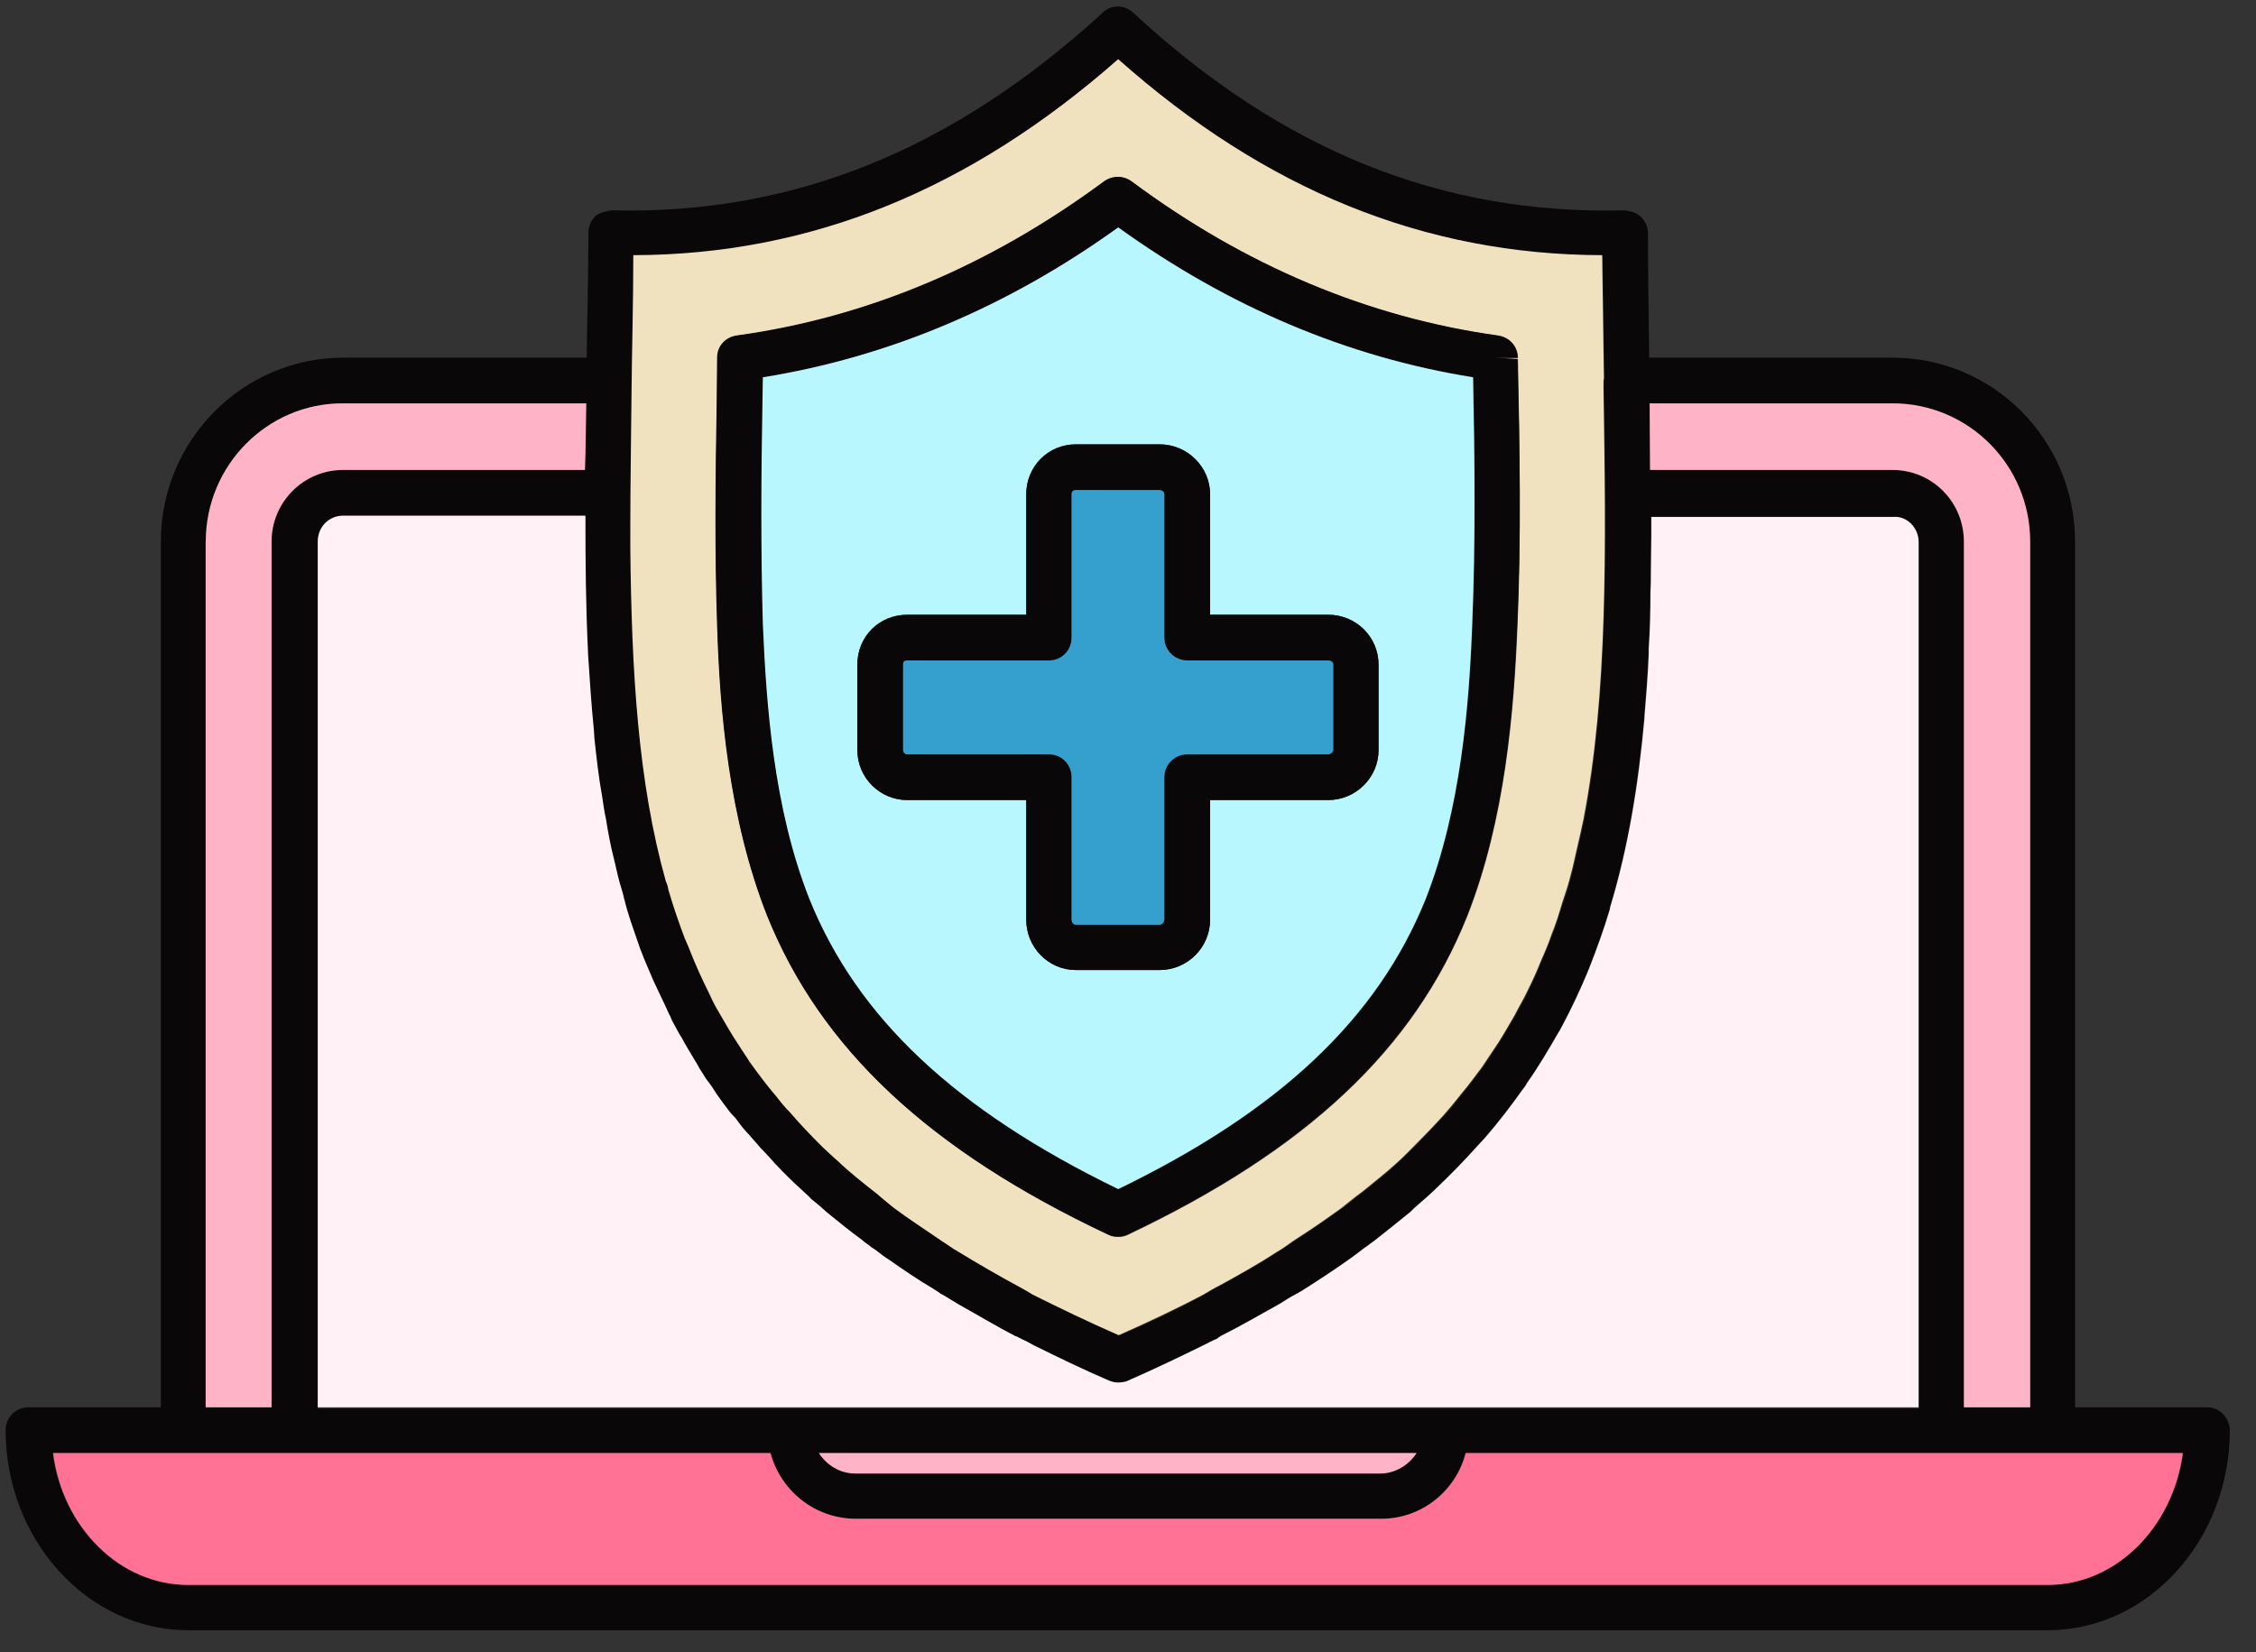 <svg width="71" height="52" viewBox="0 0 71 52" fill="none" xmlns="http://www.w3.org/2000/svg">
<rect x="0" y="0" width="71" height="52" fill="#333333" stroke="none"/>
<path d="M69.464 44.298H65.306V17.051C65.306 13.852 62.736 11.258 59.56 11.258H51.903C51.89 9.981 51.863 8.677 51.863 7.333C51.863 7.145 51.782 6.956 51.634 6.822C51.5 6.688 51.325 6.647 51.123 6.62C45.377 6.768 40.344 4.738 35.661 0.397C35.392 0.141 34.962 0.141 34.706 0.397C29.969 4.738 24.923 6.768 19.231 6.62C19.043 6.661 18.854 6.688 18.72 6.822C18.585 6.956 18.518 7.145 18.518 7.333C18.518 8.677 18.478 9.981 18.464 11.258H10.807C7.645 11.258 5.062 13.852 5.062 17.051V44.298H0.89C0.5 44.298 0.177 44.621 0.177 45.011C0.177 48.479 2.761 51.315 5.923 51.315H64.445C67.607 51.315 70.177 48.479 70.177 45.011C70.163 44.621 69.854 44.298 69.464 44.298ZM59.56 12.696C61.955 12.696 63.893 14.645 63.893 17.051V44.298H61.807V17.051C61.807 15.801 60.811 14.793 59.56 14.793H51.93C51.93 14.108 51.917 13.395 51.917 12.696H59.56ZM19.85 16.662C19.85 15.25 19.864 13.758 19.891 12.226C19.904 10.882 19.944 9.497 19.944 8.059C25.515 8.045 30.535 6.002 35.204 1.889C39.833 6.002 44.852 8.045 50.437 8.059C50.45 9.389 50.477 10.666 50.49 11.943C50.49 11.957 50.477 11.984 50.477 12.011V12.239C50.558 17.36 50.611 21.864 49.858 25.816C49.818 26.004 49.777 26.179 49.737 26.367C49.629 26.81 49.548 27.241 49.427 27.671C49.36 27.939 49.279 28.195 49.185 28.45C49.077 28.773 48.983 29.122 48.849 29.445C48.741 29.741 48.62 30.009 48.512 30.278C48.391 30.587 48.257 30.87 48.122 31.152C47.987 31.448 47.826 31.703 47.691 31.972C47.517 32.268 47.355 32.55 47.18 32.832C47.005 33.088 46.844 33.343 46.669 33.599C46.467 33.867 46.238 34.163 46.023 34.432C45.834 34.674 45.646 34.916 45.444 35.131C45.175 35.427 44.892 35.709 44.61 36.005C44.408 36.206 44.193 36.421 43.977 36.623C43.641 36.932 43.278 37.215 42.901 37.524C42.672 37.698 42.47 37.86 42.228 38.048C41.797 38.357 41.34 38.68 40.856 38.989C40.627 39.123 40.438 39.285 40.21 39.419C39.645 39.782 39.026 40.118 38.42 40.468C38.232 40.548 38.084 40.656 37.895 40.763C37.061 41.207 36.173 41.637 35.231 42.04C34.275 41.61 33.387 41.18 32.526 40.763C32.392 40.682 32.27 40.615 32.109 40.521C31.436 40.158 30.79 39.782 30.171 39.406C29.996 39.298 29.848 39.177 29.673 39.083C29.148 38.72 28.61 38.384 28.139 38.021C27.964 37.887 27.803 37.752 27.641 37.604C27.197 37.268 26.767 36.919 26.39 36.556C26.215 36.408 26.067 36.247 25.906 36.112C25.542 35.749 25.206 35.4 24.896 35.037C24.748 34.889 24.627 34.728 24.479 34.553C24.17 34.19 23.901 33.814 23.618 33.437C23.51 33.289 23.389 33.115 23.295 32.94C23.039 32.563 22.797 32.16 22.582 31.757C22.501 31.609 22.407 31.434 22.34 31.273C22.111 30.843 21.909 30.399 21.748 29.956C21.694 29.821 21.626 29.687 21.573 29.539C21.384 29.042 21.209 28.531 21.061 28.02C21.048 27.913 21.008 27.832 20.98 27.751C20.106 24.619 19.904 21.138 19.864 17.266V16.662H19.85ZM18.491 20.506V20.56C18.545 21.38 18.599 22.2 18.68 23.006C18.68 23.073 18.693 23.141 18.693 23.235C18.76 23.853 18.828 24.471 18.935 25.063C18.976 25.305 19.003 25.547 19.056 25.775C19.124 26.205 19.204 26.636 19.312 27.052C19.393 27.388 19.46 27.724 19.568 28.047C19.581 28.114 19.608 28.181 19.621 28.249C19.621 28.262 19.621 28.289 19.635 28.302C19.689 28.544 19.77 28.786 19.837 29.001C19.944 29.311 20.039 29.593 20.146 29.902C20.187 29.983 20.213 30.077 20.254 30.171C20.361 30.413 20.442 30.628 20.55 30.87C20.671 31.125 20.792 31.381 20.913 31.636C20.967 31.744 20.994 31.824 21.048 31.932C21.088 31.985 21.102 32.053 21.129 32.106C21.236 32.308 21.33 32.496 21.451 32.684C21.573 32.913 21.707 33.128 21.842 33.357C21.896 33.437 21.949 33.531 21.99 33.612C22.07 33.733 22.138 33.854 22.218 33.975C22.34 34.123 22.447 34.284 22.555 34.459C22.689 34.647 22.824 34.835 22.972 35.023C23.026 35.091 23.093 35.144 23.147 35.212C23.282 35.4 23.416 35.575 23.578 35.736C23.685 35.87 23.806 35.991 23.914 36.126C24.049 36.26 24.17 36.395 24.304 36.542C24.345 36.596 24.372 36.623 24.425 36.677C24.668 36.932 24.923 37.188 25.192 37.43C25.3 37.537 25.421 37.631 25.515 37.739C25.596 37.806 25.663 37.86 25.744 37.927C25.852 38.008 25.946 38.115 26.054 38.196C26.39 38.465 26.74 38.76 27.117 39.029C27.197 39.11 27.319 39.177 27.426 39.271C27.466 39.285 27.493 39.325 27.534 39.338C27.682 39.459 27.83 39.567 27.978 39.661C28.422 39.97 28.866 40.279 29.35 40.562C29.431 40.615 29.525 40.669 29.606 40.736C29.619 40.736 29.619 40.736 29.646 40.75C29.821 40.857 29.983 40.951 30.158 41.059C30.736 41.382 31.315 41.731 31.934 42.054C31.988 42.067 32.042 42.094 32.082 42.121C32.23 42.188 32.392 42.269 32.526 42.349C33.293 42.726 34.06 43.102 34.908 43.465C35.016 43.505 35.096 43.519 35.204 43.519C35.244 43.519 35.271 43.505 35.325 43.505C35.379 43.492 35.433 43.492 35.473 43.465C36.334 43.089 37.115 42.712 37.882 42.336C38.016 42.269 38.137 42.202 38.272 42.148C38.285 42.134 38.312 42.134 38.326 42.107C38.366 42.094 38.38 42.067 38.407 42.054C39.052 41.731 39.671 41.368 40.277 41.032C40.411 40.951 40.546 40.857 40.694 40.777C40.748 40.763 40.775 40.723 40.829 40.709C40.883 40.669 40.95 40.642 41.004 40.602C41.515 40.279 41.999 39.957 42.457 39.634C42.565 39.553 42.659 39.486 42.766 39.406C42.847 39.338 42.941 39.271 43.022 39.217C43.089 39.164 43.157 39.11 43.224 39.069C43.614 38.76 44.004 38.451 44.381 38.142C44.422 38.102 44.448 38.075 44.489 38.035C44.637 37.9 44.785 37.779 44.919 37.658C44.987 37.591 45.054 37.537 45.121 37.47C45.633 36.986 46.09 36.516 46.534 36.018C46.602 35.951 46.655 35.884 46.723 35.816C47.153 35.319 47.543 34.808 47.907 34.298C47.961 34.23 48.014 34.163 48.041 34.096C48.405 33.585 48.728 33.034 49.037 32.496C49.077 32.443 49.104 32.375 49.145 32.308C49.441 31.757 49.71 31.179 49.952 30.601C49.965 30.547 49.992 30.52 50.006 30.467C50.248 29.848 50.463 29.257 50.652 28.625C50.652 28.585 50.665 28.571 50.665 28.544C51.23 26.676 51.553 24.7 51.742 22.603C51.742 22.59 51.742 22.59 51.742 22.563C51.796 21.917 51.849 21.245 51.876 20.587V20.412C51.917 19.834 51.93 19.229 51.93 18.637C51.944 18.436 51.944 18.207 51.944 18.006C51.944 17.629 51.957 17.24 51.957 16.863V16.272H59.573C60.017 16.272 60.394 16.648 60.394 17.092V44.339H10V17.092C10 16.635 10.337 16.272 10.807 16.272H18.424C18.41 17.697 18.424 19.121 18.491 20.506ZM44.583 45.737C44.341 46.113 43.91 46.382 43.439 46.382H26.915C26.43 46.382 26.013 46.113 25.771 45.737H44.583ZM6.488 17.051C6.488 14.645 8.426 12.696 10.794 12.696H18.437C18.424 13.409 18.424 14.094 18.397 14.793H10.781C9.543 14.793 8.533 15.801 8.533 17.051V44.298H6.461V17.051H6.488ZM64.431 49.89H5.909C3.756 49.89 1.953 48.076 1.657 45.737H24.237C24.56 46.933 25.636 47.807 26.928 47.807H43.453C44.731 47.807 45.807 46.933 46.117 45.737H68.71C68.387 48.076 66.584 49.89 64.431 49.89Z" fill="#0A0708"/>
<path d="M68.697 45.737C68.387 48.076 66.598 49.89 64.445 49.89H5.923C3.77 49.89 1.967 48.076 1.671 45.737H24.25C24.573 46.933 25.65 47.807 26.942 47.807H43.466C44.745 47.807 45.821 46.933 46.13 45.737H68.697Z" fill="#FF7195"/>
<path d="M18.451 12.696C18.437 13.409 18.437 14.094 18.41 14.793H10.794C9.556 14.793 8.547 15.801 8.547 17.051V44.298H6.475V17.051C6.475 14.645 8.412 12.696 10.781 12.696H18.451Z" fill="#FFB3C6"/>
<path d="M44.583 45.737C44.341 46.113 43.91 46.382 43.439 46.382H26.915C26.43 46.382 26.013 46.113 25.771 45.737H44.583Z" fill="#FFB3C6"/>
<path d="M63.893 17.051V44.298H61.807V17.051C61.807 15.801 60.811 14.793 59.56 14.793H51.93C51.93 14.108 51.917 13.395 51.917 12.696H59.56C61.955 12.696 63.893 14.645 63.893 17.051Z" fill="#FFB3C6"/>
<path d="M60.381 17.051V44.298H10V17.051C10 16.594 10.337 16.231 10.808 16.231H18.424C18.424 17.697 18.437 19.121 18.505 20.506V20.56C18.558 21.38 18.612 22.2 18.693 23.006C18.693 23.073 18.706 23.14 18.706 23.235C18.774 23.853 18.841 24.471 18.949 25.063C18.989 25.305 19.016 25.547 19.07 25.775C19.137 26.205 19.218 26.636 19.326 27.052C19.406 27.388 19.474 27.724 19.581 28.047C19.595 28.114 19.622 28.181 19.635 28.248C19.635 28.262 19.635 28.289 19.648 28.302C19.702 28.544 19.783 28.786 19.85 29.001C19.958 29.311 20.052 29.593 20.16 29.902C20.2 29.983 20.227 30.077 20.267 30.171C20.375 30.413 20.456 30.628 20.564 30.87C20.685 31.125 20.806 31.381 20.927 31.636C20.981 31.744 21.008 31.824 21.061 31.932C21.102 31.985 21.115 32.053 21.142 32.106C21.25 32.308 21.344 32.496 21.465 32.684C21.586 32.913 21.721 33.128 21.855 33.356C21.909 33.437 21.963 33.531 22.003 33.612C22.084 33.733 22.151 33.854 22.232 33.975C22.353 34.123 22.461 34.284 22.569 34.459C22.703 34.647 22.838 34.835 22.986 35.023C23.04 35.091 23.107 35.144 23.161 35.212C23.295 35.4 23.43 35.575 23.591 35.736C23.699 35.87 23.82 35.991 23.928 36.126C24.062 36.26 24.183 36.394 24.318 36.542C24.358 36.596 24.385 36.623 24.439 36.677C24.681 36.932 24.937 37.188 25.206 37.429C25.314 37.537 25.435 37.631 25.529 37.739C25.61 37.806 25.677 37.86 25.758 37.927C25.865 38.008 25.959 38.115 26.067 38.196C26.404 38.465 26.753 38.76 27.13 39.029C27.211 39.11 27.332 39.177 27.44 39.271C27.48 39.285 27.507 39.325 27.547 39.338C27.695 39.459 27.843 39.567 27.991 39.661C28.436 39.97 28.88 40.279 29.364 40.562C29.445 40.615 29.539 40.669 29.62 40.736C29.633 40.736 29.633 40.736 29.66 40.75C29.835 40.857 29.996 40.951 30.171 41.059C30.75 41.382 31.329 41.731 31.948 42.054C32.001 42.067 32.055 42.094 32.096 42.121C32.244 42.188 32.405 42.269 32.54 42.349C33.307 42.726 34.074 43.102 34.921 43.465C35.029 43.505 35.11 43.519 35.218 43.519C35.258 43.519 35.285 43.505 35.339 43.505C35.392 43.492 35.446 43.492 35.487 43.465C36.348 43.089 37.128 42.712 37.895 42.336C38.03 42.269 38.151 42.201 38.285 42.148C38.299 42.134 38.326 42.134 38.339 42.107C38.38 42.094 38.393 42.067 38.42 42.054C39.066 41.731 39.685 41.368 40.291 41.032C40.425 40.951 40.56 40.857 40.708 40.777C40.761 40.763 40.788 40.723 40.842 40.709C40.896 40.669 40.963 40.642 41.017 40.602C41.529 40.279 42.013 39.957 42.471 39.634C42.578 39.553 42.672 39.486 42.78 39.406C42.861 39.338 42.955 39.271 43.036 39.217C43.103 39.163 43.17 39.11 43.237 39.069C43.628 38.76 44.018 38.451 44.395 38.142C44.435 38.102 44.462 38.075 44.502 38.034C44.65 37.9 44.798 37.779 44.933 37.658C45 37.591 45.068 37.537 45.135 37.47C45.646 36.986 46.104 36.515 46.548 36.018C46.615 35.951 46.669 35.884 46.736 35.816C47.167 35.319 47.557 34.808 47.92 34.297C47.974 34.23 48.028 34.163 48.055 34.096C48.418 33.585 48.741 33.034 49.051 32.496C49.091 32.443 49.118 32.375 49.158 32.308C49.454 31.757 49.723 31.179 49.966 30.601C49.979 30.547 50.006 30.52 50.02 30.466C50.262 29.848 50.477 29.257 50.665 28.625C50.665 28.585 50.679 28.571 50.679 28.544C51.244 26.676 51.567 24.7 51.755 22.603C51.755 22.589 51.755 22.589 51.755 22.562C51.809 21.917 51.863 21.245 51.89 20.587V20.412C51.93 19.834 51.944 19.229 51.944 18.637C51.957 18.436 51.957 18.207 51.957 18.006C51.957 17.629 51.971 17.239 51.971 16.863V16.272H59.587C60.004 16.231 60.381 16.608 60.381 17.051Z" fill="#FFF1F5"/>
<path d="M50.464 12.212V11.984C50.464 11.943 50.477 11.93 50.477 11.916C50.464 10.653 50.437 9.376 50.423 8.032C44.825 8.018 39.82 5.975 35.191 1.862C30.521 5.975 25.515 8.018 19.931 8.032C19.931 9.47 19.891 10.855 19.877 12.199C19.864 13.731 19.837 15.223 19.837 16.635V17.253C19.877 21.138 20.079 24.619 20.954 27.738C20.994 27.819 21.021 27.913 21.035 28.007C21.183 28.517 21.358 29.028 21.546 29.526C21.6 29.66 21.667 29.794 21.721 29.942C21.896 30.386 22.098 30.829 22.313 31.26C22.38 31.407 22.461 31.582 22.555 31.744C22.784 32.133 23.013 32.55 23.268 32.926C23.376 33.101 23.497 33.263 23.591 33.424C23.86 33.8 24.143 34.177 24.453 34.539C24.587 34.714 24.708 34.862 24.87 35.023C25.179 35.386 25.515 35.736 25.879 36.099C26.027 36.233 26.188 36.395 26.363 36.542C26.74 36.905 27.171 37.241 27.615 37.591C27.763 37.725 27.938 37.86 28.113 38.008C28.597 38.37 29.122 38.707 29.647 39.069C29.822 39.177 29.97 39.298 30.145 39.392C30.764 39.769 31.409 40.145 32.082 40.508C32.23 40.589 32.351 40.656 32.499 40.75C33.361 41.18 34.249 41.61 35.204 42.027C36.146 41.61 37.034 41.193 37.868 40.75C38.057 40.642 38.205 40.548 38.393 40.454C39.012 40.118 39.631 39.769 40.183 39.406C40.425 39.271 40.614 39.11 40.829 38.975C41.313 38.666 41.771 38.344 42.201 38.035C42.444 37.846 42.645 37.672 42.874 37.51C43.251 37.201 43.614 36.919 43.951 36.61C44.179 36.408 44.381 36.193 44.583 35.991C44.879 35.696 45.148 35.413 45.417 35.117C45.619 34.889 45.808 34.66 45.996 34.419C46.225 34.15 46.44 33.854 46.642 33.585C46.817 33.33 46.978 33.074 47.153 32.819C47.328 32.55 47.49 32.254 47.665 31.959C47.799 31.69 47.961 31.434 48.095 31.139C48.23 30.87 48.364 30.574 48.486 30.265C48.607 29.996 48.728 29.714 48.822 29.431C48.956 29.109 49.064 28.759 49.158 28.437C49.239 28.181 49.333 27.926 49.401 27.657C49.522 27.227 49.602 26.797 49.71 26.353C49.75 26.165 49.791 25.99 49.831 25.802C50.598 21.837 50.544 17.334 50.464 12.212ZM47.759 19.7C47.651 22.348 47.382 25.775 46.184 28.827C44.502 33.034 41.111 36.206 35.5 38.868C35.392 38.922 35.298 38.935 35.191 38.935C35.083 38.935 34.989 38.922 34.881 38.868C29.243 36.206 25.838 33.007 24.156 28.84C22.945 25.775 22.663 22.348 22.582 19.7C22.501 17.36 22.528 14.981 22.569 12.683L22.582 11.271C22.582 10.908 22.838 10.626 23.201 10.572C27.305 10.008 31.194 8.368 34.76 5.72C35.016 5.532 35.352 5.532 35.621 5.72C39.201 8.381 43.076 10.008 47.153 10.572C47.517 10.626 47.772 10.908 47.772 11.271H47.073L47.772 11.312C47.826 14.054 47.88 16.89 47.759 19.7Z" fill="#F0E2BF"/>
<path d="M47.759 11.298L47.059 11.258H47.759C47.759 10.895 47.503 10.613 47.14 10.559C43.076 9.994 39.187 8.368 35.608 5.706C35.352 5.518 35.016 5.518 34.746 5.706C31.167 8.354 27.292 9.994 23.187 10.559C22.824 10.613 22.568 10.895 22.568 11.258L22.555 12.669C22.515 14.981 22.488 17.347 22.568 19.686C22.649 22.334 22.932 25.762 24.143 28.827C25.825 32.994 29.216 36.193 34.867 38.854C34.975 38.908 35.069 38.922 35.177 38.922C35.285 38.922 35.379 38.908 35.486 38.854C41.098 36.193 44.502 33.007 46.171 28.813C47.368 25.775 47.638 22.334 47.745 19.686C47.88 16.89 47.826 14.054 47.759 11.298ZM46.346 19.646C46.238 22.173 45.983 25.453 44.879 28.302C43.358 32.066 40.277 34.97 35.204 37.429C30.09 34.956 26.995 32.053 25.488 28.302C24.358 25.453 24.116 22.173 24.022 19.646C23.954 17.334 23.968 14.981 24.008 12.696L24.022 11.876C27.978 11.244 31.732 9.658 35.204 7.158C38.676 9.658 42.416 11.244 46.373 11.876C46.413 14.43 46.44 17.065 46.346 19.646Z" fill="#0A0708"/>
<path d="M46.359 11.876C42.403 11.244 38.662 9.658 35.191 7.158C31.719 9.658 27.951 11.244 24.008 11.876L23.995 12.696C23.954 14.981 23.941 17.347 24.008 19.646C24.116 22.173 24.345 25.453 25.475 28.302C26.982 32.039 30.077 34.943 35.191 37.429C40.264 34.97 43.345 32.066 44.866 28.302C45.983 25.453 46.238 22.173 46.332 19.646C46.44 17.065 46.413 14.43 46.359 11.876ZM43.385 23.611C43.385 24.471 42.672 25.184 41.798 25.184H38.084V28.948C38.084 29.821 37.37 30.534 36.496 30.534H33.858C32.997 30.534 32.297 29.821 32.297 28.948V25.184H28.556C27.682 25.184 26.982 24.471 26.982 23.611V20.923C26.982 20.035 27.668 19.35 28.556 19.35H32.297V15.559C32.297 14.685 32.984 13.986 33.858 13.986H36.496C37.37 13.986 38.084 14.699 38.084 15.559V19.35H41.798C42.686 19.35 43.385 20.049 43.385 20.923V23.611Z" fill="#B9F7FF"/>
<path d="M41.798 19.35H38.084V15.559C38.084 14.699 37.37 13.987 36.496 13.987H33.858C32.984 13.987 32.297 14.686 32.297 15.559V19.35H28.557C27.669 19.35 26.982 20.035 26.982 20.923V23.611C26.982 24.471 27.682 25.184 28.557 25.184H32.297V28.948C32.297 29.821 32.997 30.534 33.858 30.534H36.496C37.37 30.534 38.084 29.821 38.084 28.948V25.184H41.798C42.672 25.184 43.386 24.471 43.386 23.611V20.923C43.386 20.062 42.686 19.35 41.798 19.35ZM41.959 23.611C41.959 23.665 41.892 23.745 41.784 23.745H37.357C36.967 23.745 36.644 24.068 36.644 24.458V28.934C36.644 29.015 36.577 29.109 36.496 29.109H33.858C33.778 29.109 33.724 29.028 33.724 28.934V24.458C33.724 24.068 33.414 23.745 33.024 23.745H28.557C28.476 23.745 28.422 23.678 28.422 23.611V20.923C28.422 20.869 28.422 20.788 28.557 20.788H33.024C33.414 20.788 33.724 20.466 33.724 20.076V15.559C33.724 15.519 33.737 15.425 33.858 15.425H36.496C36.563 15.425 36.644 15.479 36.644 15.559V20.076C36.644 20.466 36.967 20.788 37.357 20.788H41.784C41.865 20.788 41.959 20.829 41.959 20.923V23.611Z" fill="#0A0708"/>
<path d="M41.959 20.923V23.611C41.959 23.665 41.892 23.746 41.784 23.746H37.357C36.967 23.746 36.644 24.068 36.644 24.458V28.934C36.644 29.015 36.576 29.109 36.496 29.109H33.858C33.778 29.109 33.724 29.028 33.724 28.934V24.458C33.724 24.068 33.414 23.746 33.024 23.746H28.556C28.476 23.746 28.422 23.678 28.422 23.611V20.923C28.422 20.869 28.422 20.788 28.556 20.788H33.024C33.414 20.788 33.724 20.466 33.724 20.076V15.559C33.724 15.519 33.737 15.425 33.858 15.425H36.496C36.563 15.425 36.644 15.479 36.644 15.559V20.076C36.644 20.466 36.967 20.788 37.357 20.788H41.784C41.878 20.788 41.959 20.829 41.959 20.923Z" fill="#35A0CD"/>
</svg>
